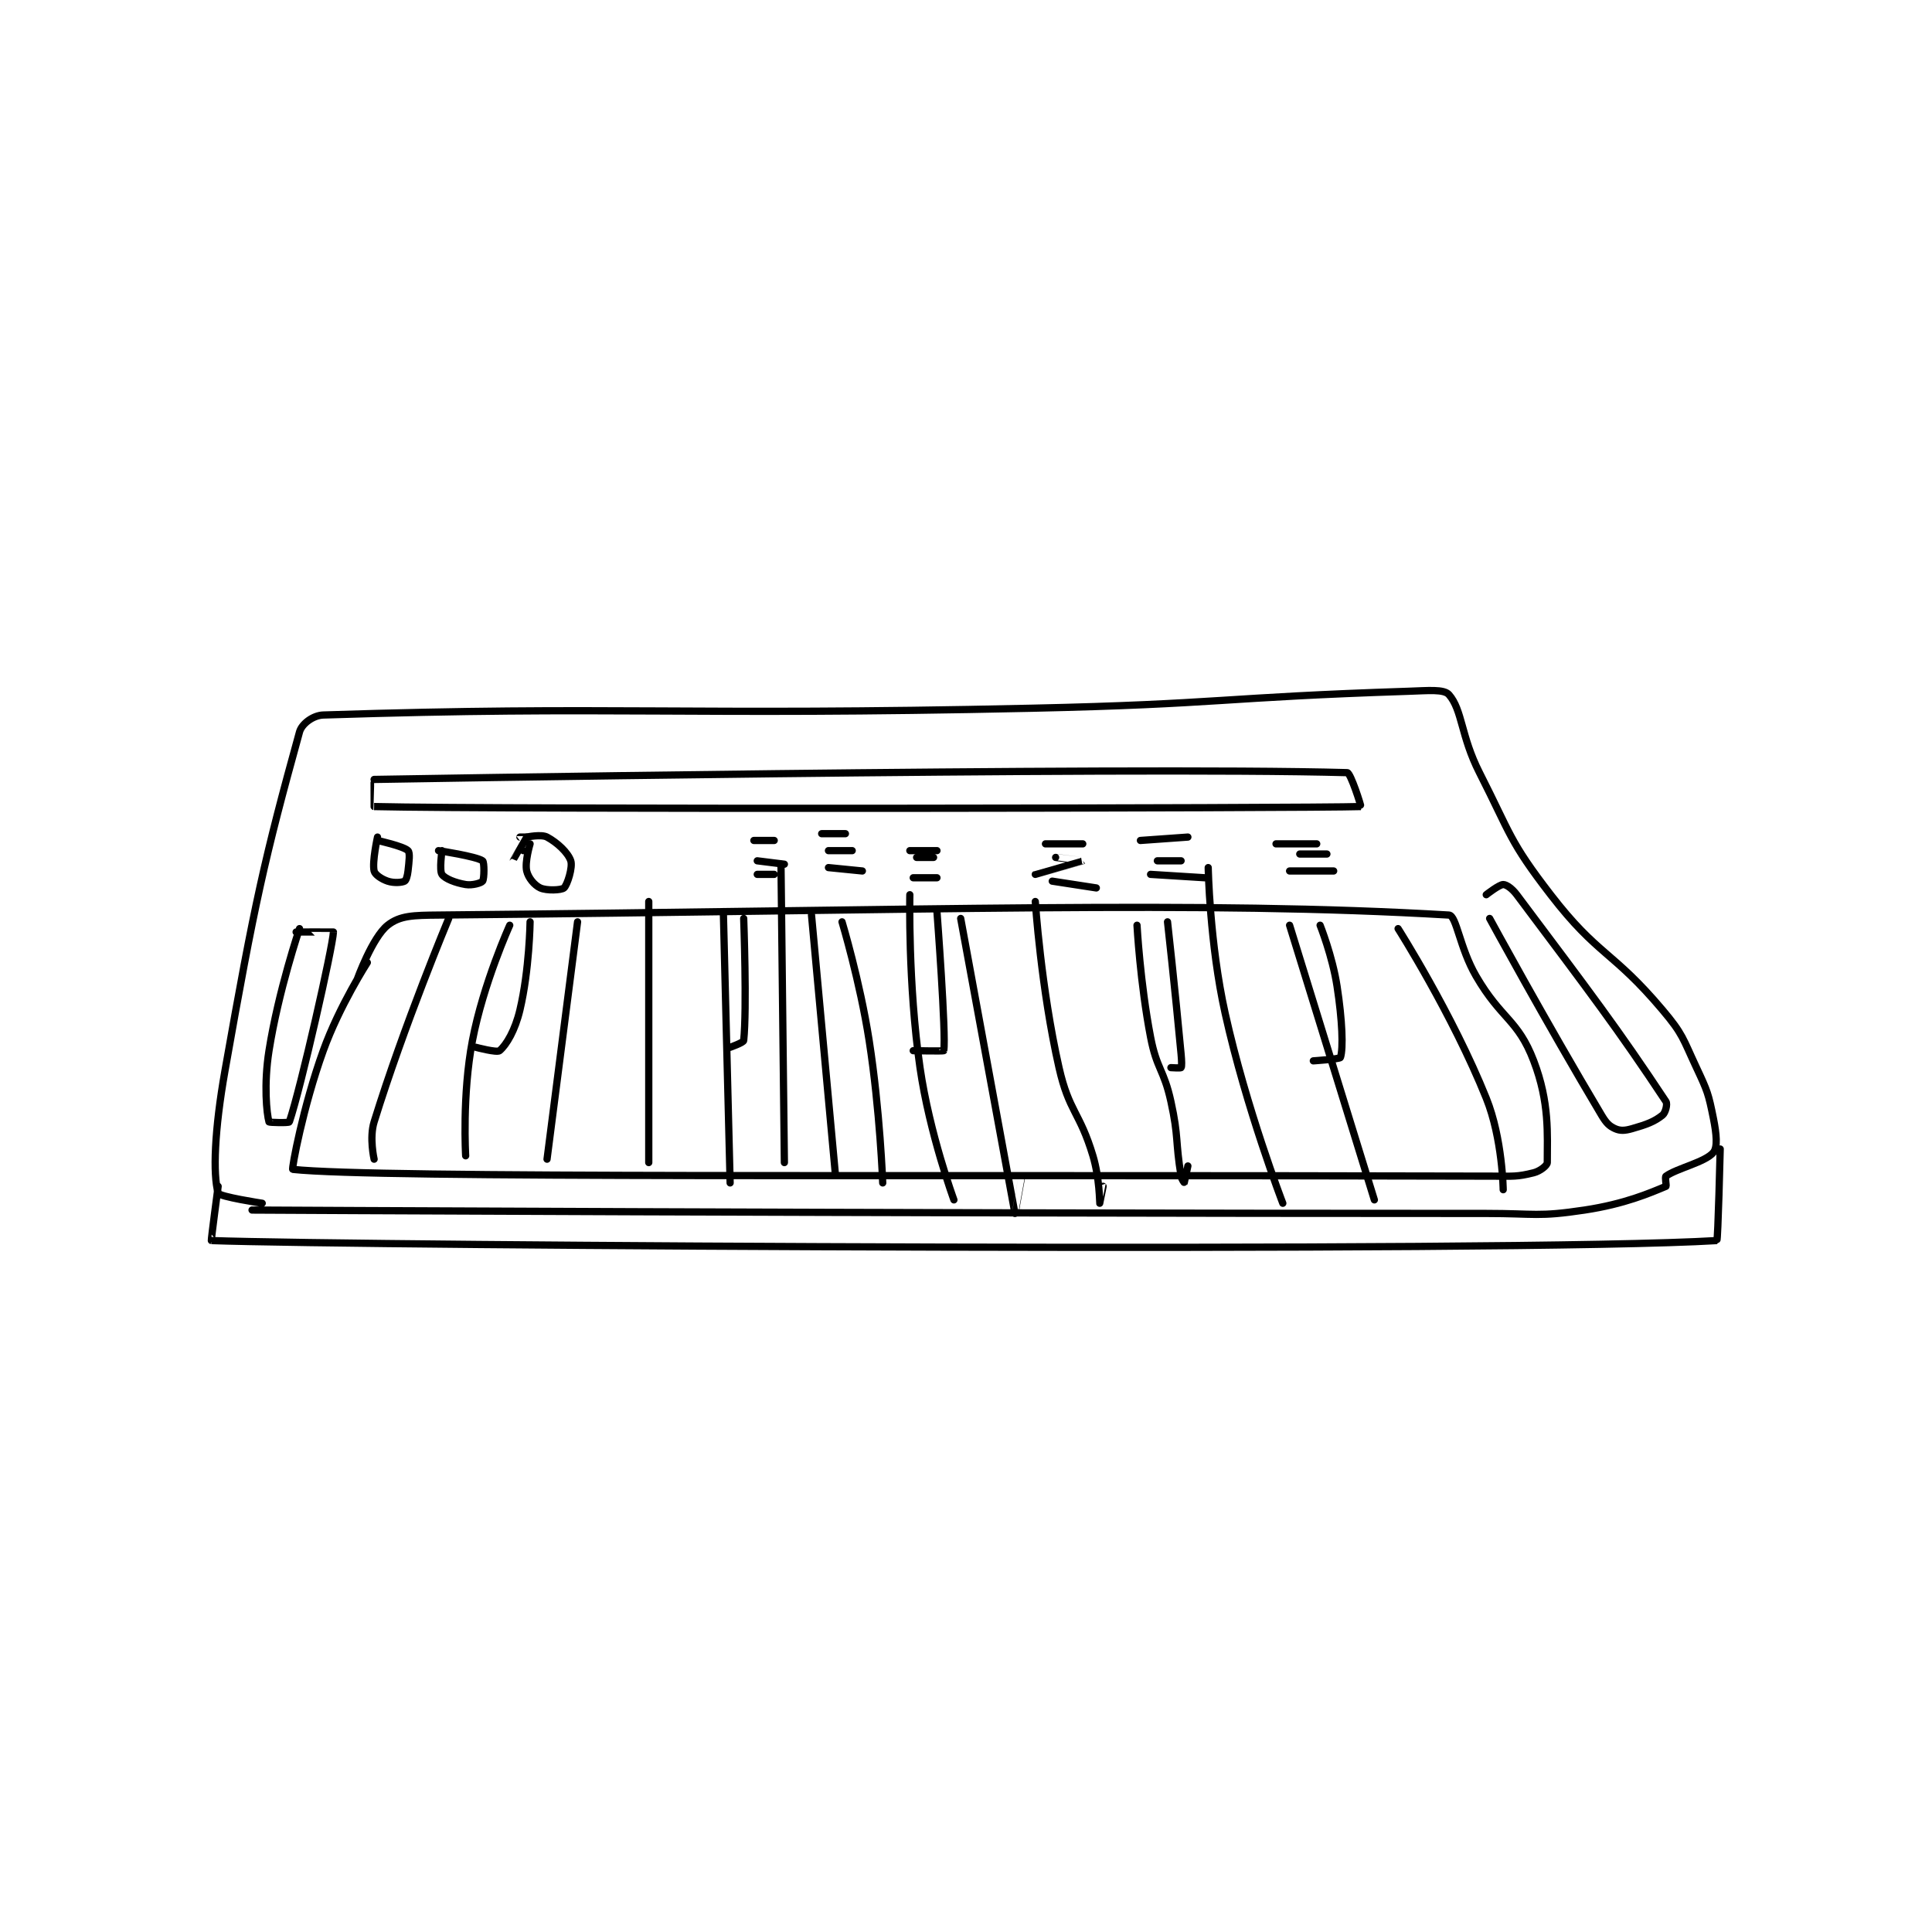 <?xml version="1.0" encoding="utf-8"?>
<!DOCTYPE svg PUBLIC "-//W3C//DTD SVG 1.1//EN" "http://www.w3.org/Graphics/SVG/1.1/DTD/svg11.dtd">
<svg viewBox="0 0 800 800" preserveAspectRatio="xMinYMin meet" xmlns="http://www.w3.org/2000/svg" version="1.1">
<g fill="none" stroke="black" stroke-linecap="round" stroke-linejoin="round" stroke-width="2.136">
<g transform="translate(87.52,286.243) scale(1.404) translate(-83,-88.133)">
<path id="0" d="M129 168.133 C129 168.133 120.788 180.857 116 194.133 C110.033 210.679 106.629 229.094 107 229.133 C132.047 231.82 284.695 230.652 461 231.133 C466.975 231.15 468.083 231.363 473 230.133 C474.906 229.657 477 227.965 477 227.133 C477 218.819 477.711 209.471 473 197.133 C468.295 184.81 463.458 184.962 456 172.133 C451.157 163.804 450.231 154.265 448 154.133 C374.602 149.816 296.107 152.733 150 154.133 C142.631 154.204 138.642 154.25 135 157.133 C130.458 160.729 126 173.133 126 173.133 "/>
<path id="1" d="M153 155.133 C153 155.133 139.877 186.486 131 215.133 C129.539 219.85 131 226.133 131 226.133 "/>
<path id="2" d="M171 157.133 C171 157.133 163.223 174.273 160 191.133 C156.93 207.19 158 225.133 158 225.133 "/>
<path id="3" d="M191 156.133 L182 226.133 "/>
<path id="4" d="M212 150.133 L212 227.133 "/>
<path id="5" d="M234 153.133 L236 233.133 "/>
<path id="6" d="M251 139.133 L252 227.133 "/>
<path id="7" d="M260 154.133 L267 230.133 "/>
<path id="8" d="M269 156.133 C269 156.133 274.266 173.588 277 191.133 C280.215 211.765 281 233.133 281 233.133 "/>
<path id="9" d="M289 148.133 C289 148.133 288.428 174.404 292 199.133 C294.809 218.579 302 238.133 302 238.133 "/>
<path id="10" d="M304 155.133 C304 155.133 319.989 242.088 320 242.133 C320.001 242.138 322 231.133 322 231.133 "/>
<path id="11" d="M326 150.133 C326 150.133 327.684 175.68 333 199.133 C335.971 212.238 339.109 212.165 343 225.133 C344.959 231.662 344.998 239.128 345 239.133 C345.001 239.135 346 234.133 346 234.133 "/>
<path id="12" d="M356 157.133 C356 157.133 356.922 174.128 360 190.133 C361.837 199.685 363.903 199.582 366 209.133 C368.338 219.786 367.272 220.764 369 231.133 C369.166 232.132 369.997 233.138 370 233.133 C370.014 233.112 371 228.133 371 228.133 "/>
<path id="13" d="M377 140.133 C377 140.133 377.404 162.45 382 183.133 C388.229 211.163 399 239.133 399 239.133 "/>
<path id="14" d="M401 157.133 L426 238.133 "/>
<path id="15" d="M433 158.133 C433 158.133 448.978 183.239 459 208.133 C463.809 220.078 464 235.133 464 235.133 "/>
<path id="16" d="M177 156.133 C177 156.133 176.817 170.237 174 182.133 C172.584 188.111 170.039 192.408 168 194.133 C167.223 194.791 161 193.133 161 193.133 "/>
<path id="17" d="M240 155.133 C240 155.133 240.981 181.812 240 191.133 C239.934 191.76 236 193.133 236 193.133 "/>
<path id="18" d="M297 153.133 C297 153.133 299.763 189.665 299 194.133 C298.971 194.302 290 194.133 290 194.133 "/>
<path id="19" d="M365 156.133 C365 156.133 367.194 175.718 369 195.133 C369.183 197.106 369.24 198.813 369 199.133 C368.865 199.313 366 199.133 366 199.133 "/>
<path id="20" d="M410 157.133 C410 157.133 413.624 166.192 415 175.133 C416.55 185.211 416.866 193.412 416 196.133 C415.852 196.6 408 197.133 408 197.133 "/>
<path id="21" d="M95 241.133 C95 241.133 277.126 242.133 459 242.133 C473.49 242.133 474.187 243.218 488 241.133 C499.873 239.341 507.303 236.09 512 234.133 C512.218 234.042 511.628 231.399 512 231.133 C515.294 228.781 523.62 227.024 526 224.133 C527.285 222.573 526.913 218.697 526 214.133 C524.539 206.831 524.26 206.088 521 199.133 C516.924 190.437 517.09 189.356 511 182.133 C496.195 164.574 491.96 166.23 478 148.133 C465.744 132.246 466.317 130.456 457 112.133 C451.496 101.309 451.969 93.669 448 89.133 C446.522 87.444 441.928 87.941 436 88.133 C380.932 89.924 380.493 91.919 325 93.133 C220.594 95.417 202.402 92.333 116 95.133 C113.04 95.229 109.675 97.688 109 100.133 C98.669 137.54 95.775 150.411 87 200.133 C83.929 217.534 83.415 230.512 85 236.133 C85.298 237.191 98 239.133 98 239.133 "/>
<path id="22" d="M131 114.133 C131 114.133 351.229 110.298 418 112.133 C418.995 112.161 422.18 122.127 422 122.133 C407.644 122.633 167.354 123.008 131 122.133 C130.979 122.133 131 115.133 131 115.133 "/>
<path id="23" d="M132 131.133 C132 131.133 130.384 138.464 131 141.133 C131.247 142.205 133.178 143.526 135 144.133 C136.822 144.741 139.134 144.566 140 144.133 C140.433 143.917 140.838 142.592 141 141.133 C141.313 138.32 141.65 135.783 141 135.133 C139.701 133.834 132 132.133 132 132.133 "/>
<path id="24" d="M151 135.133 C151 135.133 150.201 140.992 151 142.133 C151.901 143.421 154.965 144.627 158 145.133 C159.956 145.459 162.613 144.675 163 144.133 C163.507 143.423 163.527 138.498 163 138.133 C161.089 136.81 150 135.133 150 135.133 "/>
<path id="25" d="M175 135.133 C175 135.133 172 138.134 172 138.133 C172 138.132 175.932 131.372 176 131.133 C176.005 131.117 174 131.133 174 131.133 "/>
<path id="26" d="M177 133.133 C177 133.133 175.387 138.477 176 141.133 C176.467 143.159 178.285 145.354 180 146.133 C181.914 147.003 186.245 146.804 187 146.133 C187.982 145.26 189.631 140.026 189 138.133 C188.197 135.725 185.041 132.771 182 131.133 C180.306 130.221 176 131.133 176 131.133 "/>
<path id="27" d="M243 132.133 L249 132.133 "/>
<path id="28" d="M244 138.133 L252 139.133 "/>
<path id="29" d="M244 142.133 L249 142.133 "/>
<path id="30" d="M263 130.133 L270 130.133 "/>
<path id="31" d="M265 135.133 L272 135.133 "/>
<path id="32" d="M265 140.133 L275 141.133 "/>
<path id="33" d="M289 135.133 L297 135.133 "/>
<path id="34" d="M291 137.133 L296 137.133 "/>
<path id="35" d="M290 143.133 L297 143.133 "/>
<path id="36" d="M329 133.133 L340 133.133 "/>
<path id="37" d="M332 137.133 C332 137.133 340.003 138.131 340 138.133 C339.992 138.14 326 142.133 326 142.133 "/>
<path id="38" d="M331 144.133 L344 146.133 "/>
<path id="39" d="M357 132.133 L371 131.133 "/>
<path id="40" d="M362 138.133 L369 138.133 "/>
<path id="41" d="M360 142.133 L376 143.133 "/>
<path id="42" d="M397 133.133 L409 133.133 "/>
<path id="43" d="M404 136.133 L412 136.133 "/>
<path id="44" d="M401 141.133 L414 141.133 "/>
<path id="45" d="M528 223.133 C528 223.133 527.353 250.112 527 250.133 C467.535 253.741 125.53 251.673 83 250.133 C82.864 250.128 85 234.133 85 234.133 "/>
<path id="46" d="M109 158.133 C109 158.133 102.797 176.419 100 194.133 C98.43 204.074 99.307 212.706 100 215.133 C100.057 215.331 105.884 215.476 106 215.133 C109.454 204.953 118.849 163.355 119 159.133 C119.001 159.104 108 159.133 108 159.133 "/>
<path id="47" d="M460 155.133 C460 155.133 476.511 185.502 493 213.133 C494.356 215.405 495.243 216.352 497 217.133 C498.521 217.809 499.884 217.738 502 217.133 C506.293 215.907 508.573 215.075 511 213.133 C511.836 212.465 512.52 209.919 512 209.133 C497.976 187.934 489.548 176.864 468 148.133 C466.625 146.299 464.949 145.133 464 145.133 C462.814 145.133 459 148.133 459 148.133 "/>
</g>
</g>
</svg>
